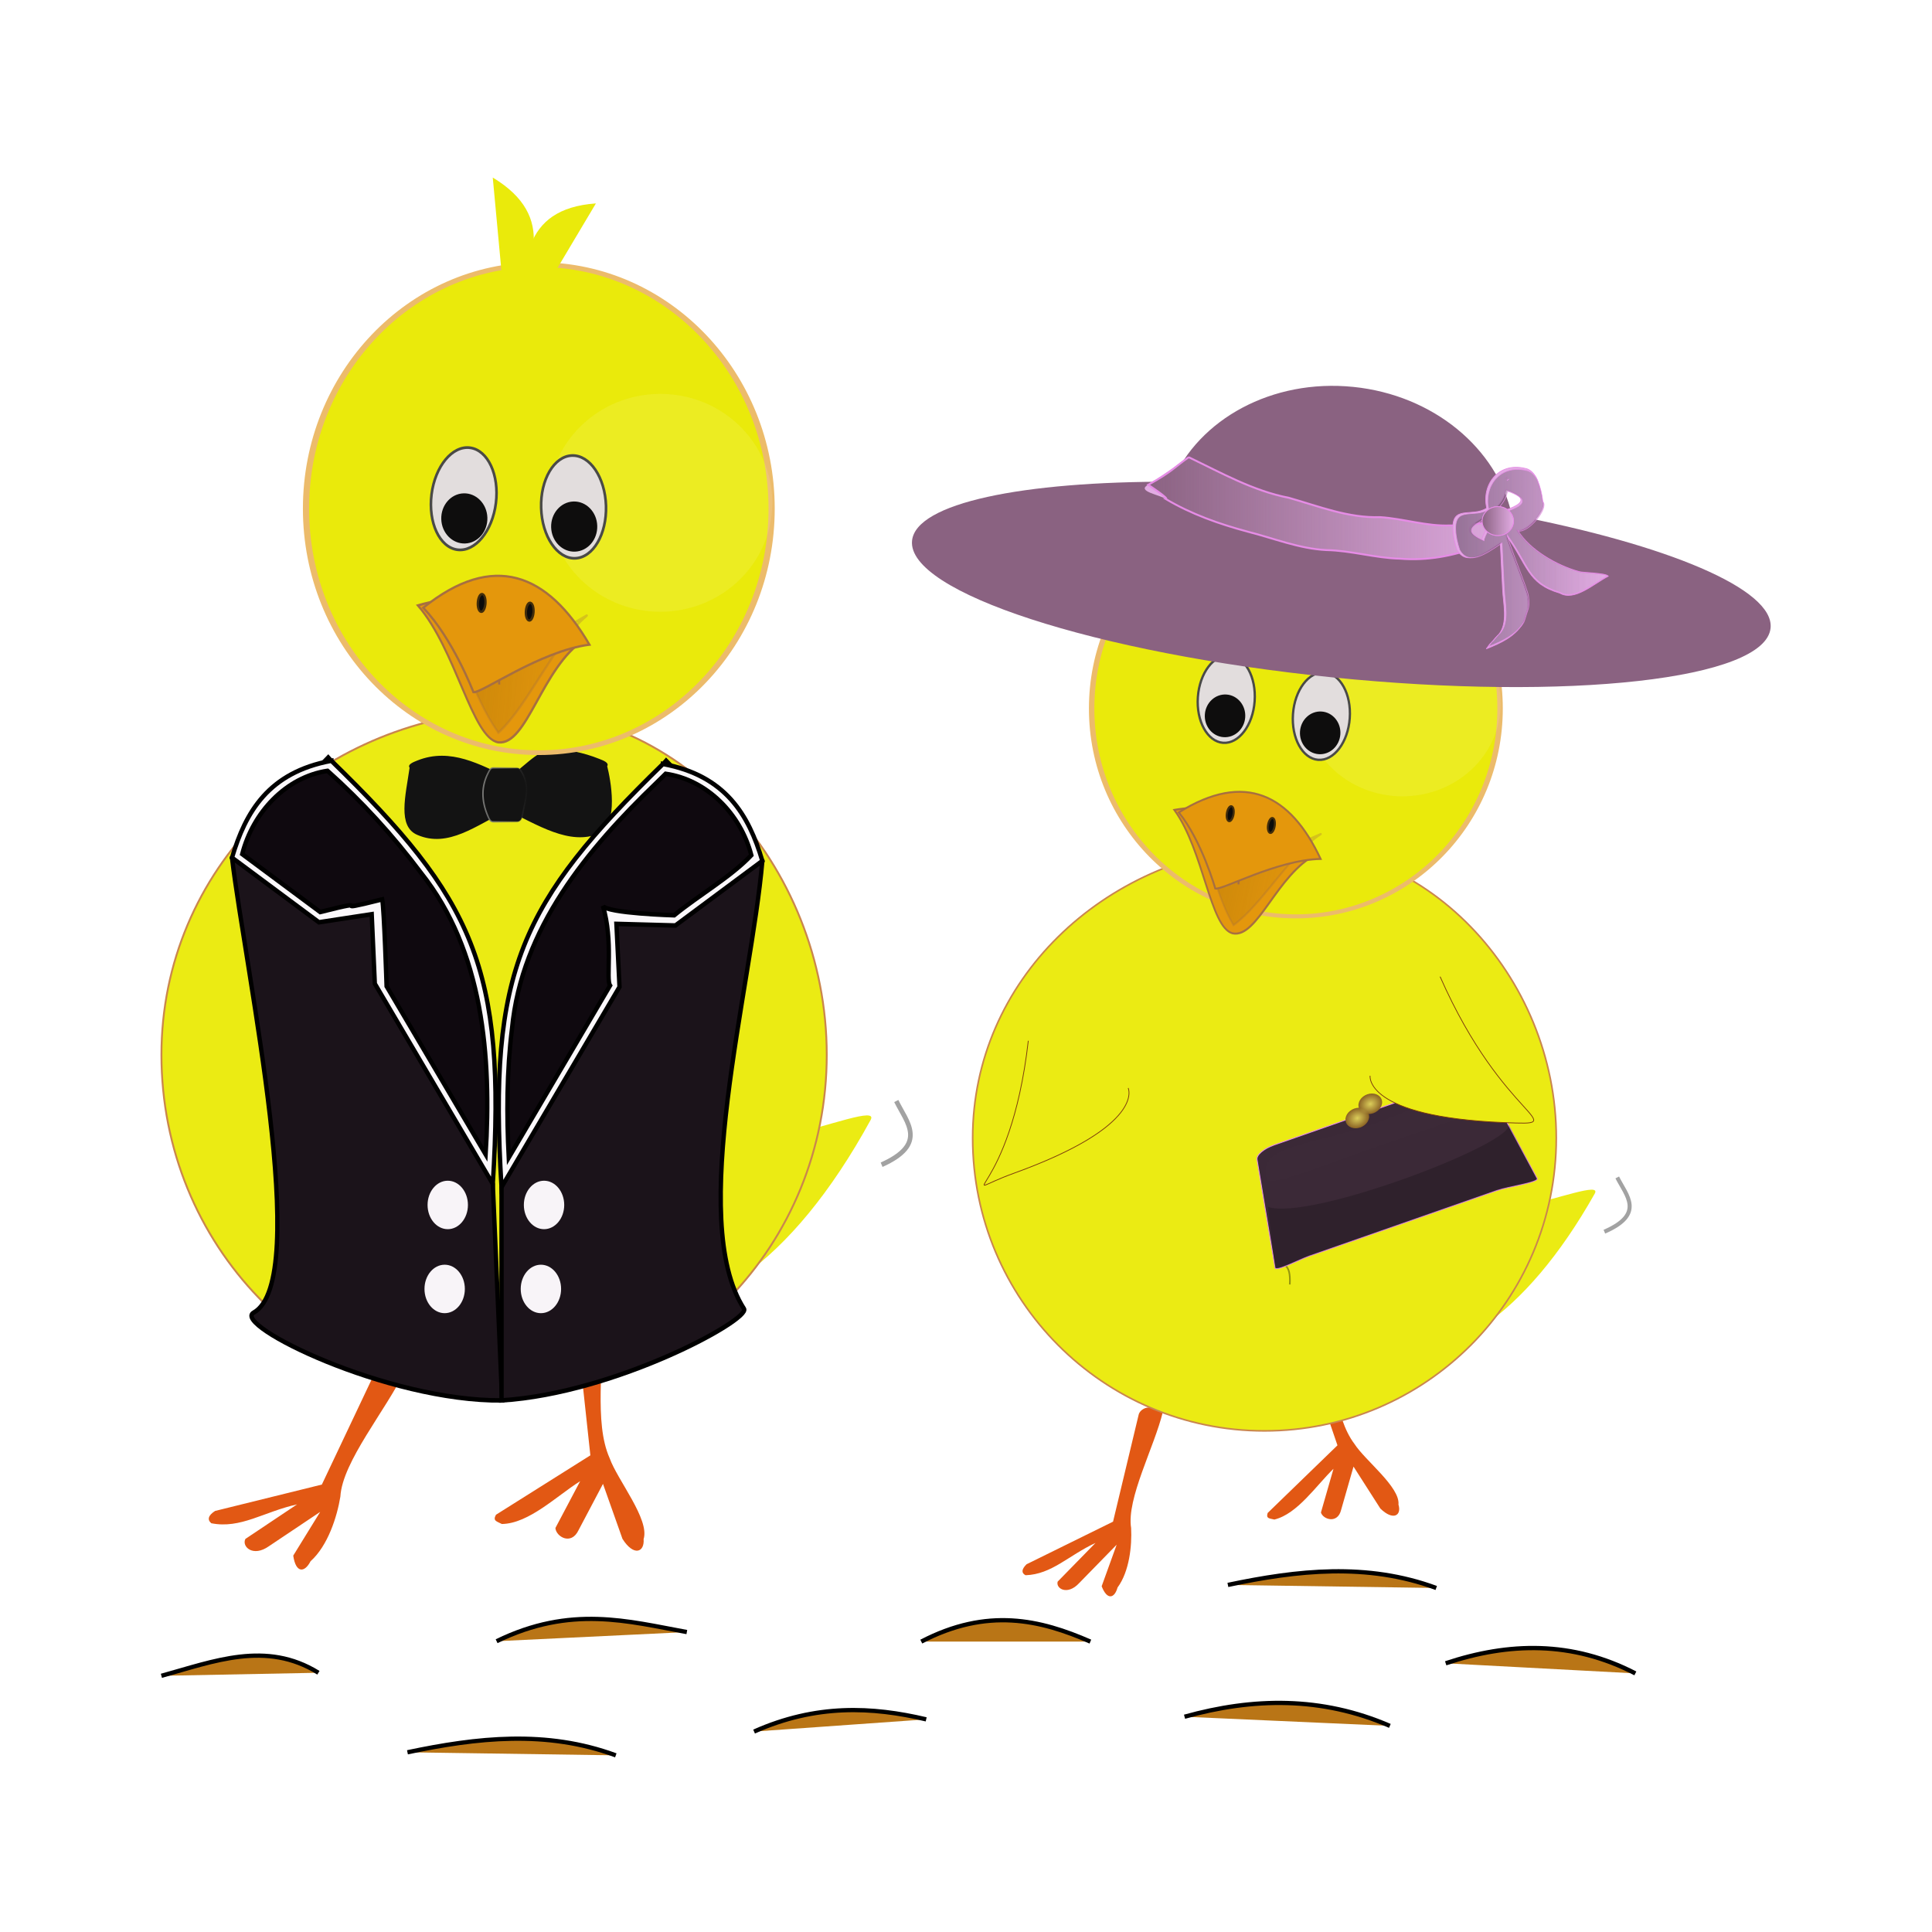 <svg:svg xmlns:dc="http://purl.org/dc/elements/1.1/" xmlns:ns1="http://www.w3.org/1999/xlink" xmlns:ns3="http://creativecommons.org/ns#" xmlns:rdf="http://www.w3.org/1999/02/22-rdf-syntax-ns#" xmlns:svg="http://www.w3.org/2000/svg" height="488.43" id="svg3218" version="1.1" viewBox="-30.375 -41.138 488.43 488.43" width="488.43">
  <svg:defs id="defs3220">
    <svg:linearGradient id="linearGradient4487">
      <svg:stop id="stop4489" offset="0" stop-color="#f8f36d" />
      <svg:stop id="stop4491" offset="1" stop-color="#f8f36d" stop-opacity="0" />
    </svg:linearGradient>
    <svg:filter color-interpolation-filters="sRGB" height="1.664" id="filter4447" width="1.293" x="-.147" y="-.332">
      <svg:feGaussianBlur id="feGaussianBlur4449" stdDeviation="1.703" />
    </svg:filter>
    <svg:filter color-interpolation-filters="sRGB" height="1.94" id="filter4516" width="1.878" x="-.439" y="-.47">
      <svg:feGaussianBlur id="feGaussianBlur4518" stdDeviation="8.502" />
    </svg:filter>
    <svg:filter color-interpolation-filters="sRGB" id="filter4409">
      <svg:feGaussianBlur id="feGaussianBlur4411" stdDeviation="0.56" />
    </svg:filter>
    <svg:filter color-interpolation-filters="sRGB" id="filter4532">
      <svg:feGaussianBlur id="feGaussianBlur4534" stdDeviation="0.332" />
    </svg:filter>
    <svg:filter color-interpolation-filters="sRGB" id="filter4538">
      <svg:feGaussianBlur id="feGaussianBlur4540" stdDeviation="0.916" />
    </svg:filter>
    <svg:filter color-interpolation-filters="sRGB" id="filter4782">
      <svg:feGaussianBlur id="feGaussianBlur4784" stdDeviation="0.36" />
    </svg:filter>
    <svg:linearGradient gradientTransform="matrix(1 0 0 .662 0 110.49)" gradientUnits="userSpaceOnUse" id="linearGradient3343" x1="300.09" x2="378.53" y1="366.69" y2="366.69">
      <svg:stop id="stop3880" offset="0" stop-color="#795006" />
      <svg:stop id="stop3882" offset="1" stop-color="#795006" stop-opacity="0" />
    </svg:linearGradient>
    <svg:radialGradient cx="654.07" cy="406.76" gradientTransform="matrix(1 0 0 .789 0 85.897)" gradientUnits="userSpaceOnUse" id="radialGradient3345" r="6.613" ns1:href="#linearGradient4487" />
    <svg:radialGradient cx="663.17" cy="401.94" gradientTransform="matrix(1 0 0 .789 0 84.88)" gradientUnits="userSpaceOnUse" id="radialGradient3347" r="6.613" ns1:href="#linearGradient4487" />
    <svg:linearGradient gradientUnits="userSpaceOnUse" id="linearGradient3349" x1="451.17" x2="549.19" y1="304.2" y2="304.2">
      <svg:stop id="stop4435" offset="0" stop-color="#8a6281" />
      <svg:stop id="stop4437" offset="1" stop-color="#8a6281" stop-opacity="0" />
    </svg:linearGradient>
    <svg:linearGradient gradientTransform="matrix(.978 0 0 .977 12.917 7.194)" gradientUnits="userSpaceOnUse" id="linearGradient3351" x1="556.98" x2="597.74" y1="316.43" y2="316.43">
      <svg:stop id="stop4347" offset="0" stop-color="#7f6180" />
      <svg:stop id="stop4349" offset="1" stop-color="#7f6180" stop-opacity="0" />
    </svg:linearGradient>
    <svg:linearGradient gradientUnits="userSpaceOnUse" id="linearGradient3353" x1="562.5" x2="574.29" y1="307.18" y2="307.18">
      <svg:stop id="stop4419" offset="0" stop-color="#8a6281" />
      <svg:stop id="stop4421" offset="1" stop-color="#8a6281" stop-opacity="0" />
    </svg:linearGradient>
    <svg:linearGradient gradientUnits="userSpaceOnUse" id="linearGradient3355" x1="297.14" x2="329.16" y1="362.68" y2="362.68">
      <svg:stop id="stop4788" offset="0" stop-color="#7a7a78" />
      <svg:stop id="stop4790" offset="1" stop-color="#7a7a78" stop-opacity="0" />
    </svg:linearGradient>
  </svg:defs>
  <svg:g id="layer1" transform="translate(-199.22 -215.96)">
    <svg:g id="g3238" transform="matrix(.964 0 0 .974 17.244 9.39)">
      <svg:path d="m199.59 604.82c13.725-3.738 27.45-9.226 41.176-0.792" fill="#b97516" id="path6513" stroke="#000" stroke-width="1.109px" />
      <svg:path d="m287.5 595.84c19.503-9.416 34.451-5.166 49.886-2.376" fill="#b97516" id="path6515" stroke="#000" stroke-width="1.109px" />
      <svg:path d="m398.87 595.94c17.333-8.931 31.189-5.694 44.343 0" fill="#b97516" id="path6517" stroke="#000" stroke-width="1.109px" />
      <svg:path d="m264.12 624.67c18.212-3.804 36.425-5.851 54.637 0.792" fill="#b97516" id="path6519" stroke="#000" stroke-width="1.109px" />
      <svg:path d="m467.91 615.44c17.948-4.955 35.897-5.317 53.845 2.376" fill="#b97516" id="path6521" stroke="#000" stroke-width="1.109px" />
      <svg:path d="m355.02 619.29c16.27-7.181 30.964-6.482 45.135-3.167" fill="#b97516" id="path6523" stroke="#000" stroke-width="1.109px" />
      <svg:g id="g4542">
        <svg:g id="g4212" transform="matrix(1.109 0 0 1.109 69.465 -125.66)">
          <svg:path d="m339.97 579.01-0.781 0.656c6.797 8.4 15.729 13.517 28.312 12.312-11.733-3.55-21.136-5.567-27.531-12.969z" filter="url(#filter4447)" id="path4445" opacity=".195" style="block-progression:tb;color:#000000;text-transform:none;text-indent:0" />
          <svg:path d="m392.46 567.89-0.781 0.656c6.797 8.4 15.729 13.517 28.312 12.312-11.733-3.55-21.136-5.567-27.531-12.969z" filter="url(#filter4447)" id="path4596" opacity=".195" style="block-progression:tb;color:#000000;text-transform:none;text-indent:0" transform="matrix(.684 -.73 .73 .684 -305.95 491.79)" />
        </svg:g>
        <svg:g fill="#e25814" id="g4270" transform="matrix(.958 -.558 .558 .958 -203.92 169.32)">
          <svg:path d="m348.17 585.65c-0.329 0.095-0.627 0.259-0.838 0.478l-17.855 18.607-22.705-1.678c-1.646 0.412-2.113 1.16-1.489 2.101 5.461 2.949 11.102 1.105 18.097 1.792l-12.296 3.324c-1.234 1.193 0.363 4.031 4.233 2.854l12.184-3.301-7.962 6.618c-0.563 3.541 1.199 3.995 3.09 2.154 4.351-1.853 7.907-6.771 9.787-10.416 2.486-6.512 14.341-13.657 20.199-19.753 0.561-0.584 0.315-1.349-0.548-1.729l-2.143-0.953c-0.539-0.237-1.204-0.257-1.753-0.1z" id="rect4283" />
          <svg:path d="m389.87 589.35c-0.204 0.203-0.354 0.474-0.414 0.779l-5.114 25.883-22.242 5.373c-1.047 0.948-0.282 1.277 0.601 2.129 5.385 1.619 12.533-1.895 18.065-3.231l-7.718 7.351c-0.395 1.686 2.054 4.341 4.425 1.882l7.646-7.291 0.541 11.675c1.146 4.077 3.57 3.966 4.168 1.367 2.432-3.348-1.636-12.915-1.843-17.501-1.022-7.932 4.758-18.194 6.439-26.676 0.16-0.813-0.361-1.583-1.174-1.744l-2.023-0.41c-0.508-0.101-1.014 0.076-1.354 0.415z" id="path4417" />
        </svg:g>
        <svg:g fill="#ebeb13" id="g4221" transform="matrix(1.109 0 0 1.109 69.465 -125.66)">
          <svg:path d="m418.98 542.89c-2.632 18.25 40.352-2.414 37.308 2.932-33.183 58.278-76.169 45.152-92.897-1.889" id="path3235" />
          <svg:path d="m447.19 532.83c0 37.847-30.895 68.528-69.005 68.528s-69.005-30.681-69.005-68.528c0-36.936 30.895-65.826 69.005-68.528 38.015-2.695 69.005 30.681 69.005 68.528z" id="path3237" stroke="#ca864d" stroke-width=".382" />
        </svg:g>
        <svg:g id="g4259" transform="matrix(1.109 0 0 1.109 67.949 -120.61)">
          <svg:path d="m-304.94 341.9c0 78.105-46.003 141.42-102.75 141.42-56.748 0-102.75-63.316-102.75-141.42 0-78.105 46.003-141.42 102.75-141.42 56.748 0 102.75 63.316 102.75 141.42z" fill="#eaea0b" id="path3239" stroke="#ecbb6b" stroke-width="2.734" transform="matrix(.47 0 0 .344 578.59 310.12)" />
          <svg:path d="m435.41 426.57c0 11.995-10.402 21.718-23.234 21.718s-23.234-9.724-23.234-21.718c0-11.995 10.402-21.718 23.234-21.718s23.234 9.724 23.234 21.718z" fill="#fcfcfa" filter="url(#filter4516)" id="path4510" opacity=".31" />
        </svg:g>
        <svg:g id="g4242" transform="matrix(1.109 0 0 1.109 71.485 -124.65)">
          <svg:g id="g4231">
            <svg:g id="g3241" stroke="#a76f40" transform="matrix(.427 .144 -.092 .449 258.34 261.58)">
              <svg:g id="g3243" transform="translate(-1.371 2.21)">
                <svg:path d="m378.53 330.83c-18.689 16.419-21.741 51.159-35.355 52.686-12.274 0.772-23.478-35.398-43.089-50.491 27.809-13.931 53.571-11.595 78.445-2.195z" fill="#e4970c" id="path3245" />
                <svg:path d="m338.25 327.19c-10.619 0.228-20.798 2.861-29.625 6.706 15.087 13.821 19.757 31.577 34.188 45.492 12.388-14.395 22.214-44.538 35.546-58.751 2.058-2.029-13.063 11.043-14.265 9.906-8.194-2.236-16.967-3.628-25.844-3.353z" fill="url(#linearGradient3343)" id="path3247" opacity=".31" />
              </svg:g>
              <svg:path d="m324.83 187.22 2.21 22.097" fill="none" id="path3249" stroke-width="1px" transform="translate(12.669 151.58)" />
            </svg:g>
            <svg:path d="m356.11 455.7c5.456 6.687 8.617 17.813 8.617 17.813 1.524 0.478 14.538-6.704 24.914-6.929-7.133-15.078-17.915-20.546-33.531-10.884z" fill="#e4970c" id="path3251" stroke="#a76f40" stroke-width=".453" />
            <svg:g fill="#0b0b0b" id="g3261" stroke="#412d0b" transform="matrix(-.459 -.155 -.092 .449 558.11 373.92)">
              <svg:path d="m-403.27 406.54c0 2.136-0.742 3.867-1.657 3.867-0.915 0-1.657-1.731-1.657-3.867s0.742-3.867 1.657-3.867c0.915 0 1.657 1.731 1.657 3.867z" id="path3263" transform="translate(757.5 -102.03)" />
              <svg:path d="m-403.27 406.54c0 2.136-0.742 3.867-1.657 3.867-0.915 0-1.657-1.731-1.657-3.867s0.742-3.867 1.657-3.867c0.915 0 1.657 1.731 1.657 3.867z" id="path3265" transform="translate(736.51 -103.13)" />
            </svg:g>
          </svg:g>
          <svg:g id="g4225">
            <svg:path d="m374.04 429.67c-0.409 5.646-3.746 10.005-7.454 9.736-3.708-0.268-6.382-5.063-5.973-10.708 0.409-5.646 3.746-10.005 7.454-9.736 3.708 0.268 6.382 5.063 5.973 10.708z" fill="#e2dddd" id="path4433" stroke="#4a4a47" stroke-width=".546" />
            <svg:path d="m396.53 433.65c-0.409 5.646-3.746 10.005-7.454 9.736-3.708-0.268-6.382-5.063-5.973-10.708 0.409-5.646 3.746-10.005 7.454-9.736 3.708 0.268 6.382 5.063 5.973 10.708z" fill="#e2dddd" id="path4436" stroke="#4a4a47" stroke-width=".546" />
            <svg:path d="m371.81 433.44c-0.199 2.755-2.498 4.834-5.133 4.643-2.636-0.191-4.61-2.579-4.411-5.334 0.199-2.755 2.498-4.834 5.133-4.643 2.636 0.191 4.61 2.579 4.411 5.334z" fill="#0e0d0d" id="path4438" />
            <svg:path d="m394.31 437.42c-0.199 2.755-2.498 4.834-5.133 4.643-2.636-0.191-4.61-2.579-4.411-5.334 0.199-2.755 2.498-4.834 5.133-4.643 2.636 0.191 4.61 2.579 4.411 5.334z" fill="#0e0d0d" id="path4443" />
          </svg:g>
        </svg:g>
        <svg:path d="m581.39 475.46c2.377 4.718 7.369 9.454-3.378 14.089" fill="none" id="path4703" opacity=".367" stroke="#000" stroke-width="1.064px" />
        <svg:g id="g4515" transform="matrix(.454 -.157 .15 .471 155.25 371.15)">
          <svg:path d="m587.98 464.25c3.226 2.198 7.944 2.693 3.68 13.438" fill="none" id="path4705" opacity=".367" stroke="#000" stroke-width=".899px" />
          <svg:path d="m606.55 405.7h108.37c6.337 0 10.983 1.947 11.439 4.271l11.379 57.965c0.456 2.324-16.481-0.98-22.818-0.98h-108.37c-6.337 0-20.169 2.155-19.824-0.187l8.384-56.798c0.346-2.342 5.102-4.271 11.439-4.271z" fill="#3b2937" id="rect4462" stroke="#e68ce6" stroke-width=".473" />
          <svg:path d="m660.69 406.76c0 2.881-2.961 5.217-6.613 5.217s-6.613-2.336-6.613-5.217 2.961-5.217 6.613-5.217 6.613 2.336 6.613 5.217z" fill="#8a6224" id="path4467" />
          <svg:path d="m669.78 401.94c0 2.881-2.961 5.217-6.613 5.217s-6.613-2.336-6.613-5.217 2.961-5.217 6.613-5.217 6.613 2.336 6.613 5.217z" fill="#8a6224" id="path4470" />
          <svg:path d="m660.69 406.76c0 2.881-2.961 5.217-6.613 5.217s-6.613-2.336-6.613-5.217 2.961-5.217 6.613-5.217 6.613 2.336 6.613 5.217z" fill="url(#radialGradient3345)" id="path4473" opacity=".739" />
          <svg:path d="m669.78 401.94c0 2.881-2.961 5.217-6.613 5.217s-6.613-2.336-6.613-5.217 2.961-5.217 6.613-5.217 6.613 2.336 6.613 5.217z" fill="url(#radialGradient3347)" id="path4475" opacity=".739" />
          <svg:path d="m731.72 436.04 6.022 31.894c0.439 2.327-16.481-0.98-22.818-0.98h-108.37c-6.337 0-20.285 2.135-19.824-0.187l6.242-31.441c19.562 14.582 140.25 11.142 138.75 0.714z" id="path4507" opacity=".199" />
          <svg:path d="m725 421.29c1.276 4.763-28.702 3.214-64.107 3.214s-64.2 1.716-64.107-3.214c0.357-18.86 28.702-8.929 64.107-8.929s59.821-7.074 64.107 8.929z" fill="#fbfbfb" filter="url(#filter4538)" id="path4509" opacity=".049" />
        </svg:g>
        <svg:path d="m551.47 439.34c-16.106 38.189-4.026 52.161-16.106 38.189-24.101-27.877-15.211-33.998-15.211-33.998" fill="#ebeb13" filter="url(#filter4532)" id="path4530" stroke="#7a380c" stroke-width=".2" transform="matrix(.684 -.73 .73 .684 -162.99 525.41)" />
        <svg:path d="m548.98 445.74c-16.106 38.189-1.535 45.759-13.614 31.787-24.101-27.877-15.211-33.998-15.211-33.998" fill="#ebeb13" filter="url(#filter4532)" id="path4536" stroke="#7a380c" stroke-width=".2" transform="matrix(-.871 -.492 -.492 .871 1124.4 321.85)" />
      </svg:g>
      <svg:g id="g4445" transform="translate(6.306 -2.439)">
        <svg:path d="m525.21 284.12c-8.217-0.967-13.448 1.646-16.798 6.346-3.35 4.699-4.854 11.429-5.849 18.74l0.519 0.075c4.391-9.381 18.772-24.976 22.057-24.658z" fill="#e4e40c" id="path3253" stroke="#efef0c" stroke-width="1.109px" style="block-progression:tb;color:#000000;text-transform:none;text-indent:0" />
        <svg:path d="m505.85 272.71c-21.308-2.146-40.475 8.393-47.518 24.613-39.294-0.121-67.206 5.548-68.189 15.308-1.341 13.322 47.957 29.202 110.13 35.462 62.169 6.26 113.68 0.531 115.02-12.791 1.017-10.103-27.107-21.652-67.866-29.385-3.83-17.124-20.418-31.077-41.57-33.207z" fill="#8a6281" id="path3540" />
        <svg:path d="m462.71 290.96c8.523 4.062 16.928 8.761 26.303 10.55 7.811 2.192 15.583 5.278 23.837 5.003 6.2 0.385 12.199 2.425 18.461 2.163 6.119 0.145 12.19-1.088 17.882-3.29-0.336 0.85-2.348 1.949-3.352 2.918-2.438 1.951-4.876 3.901-7.314 5.852-6.486 2.497-13.462 3.709-20.405 3.137-6.51-0.147-12.803-2.108-19.312-2.229-7.166-0.35-13.845-3.078-20.73-4.799-7.413-1.969-14.713-4.532-21.347-8.426-1.296-1.062-7.958-2.008-4.655-3.72l10.633-7.157z" fill="#e2ace3" id="path4316" />
        <svg:path d="m462.71 290.96c8.523 4.062 16.928 8.761 26.303 10.55 7.811 2.192 15.583 5.278 23.837 5.003 6.2 0.385 12.199 2.425 18.461 2.163 6.119 0.145 12.19-1.088 17.882-3.29-0.336 0.85-2.348 1.949-3.352 2.918-2.438 1.951-4.876 3.901-7.314 5.852-6.486 2.497-13.462 3.709-20.405 3.137-6.51-0.147-12.803-2.108-19.312-2.229-7.166-0.35-13.845-3.078-20.73-4.799-7.413-1.969-14.713-4.532-21.347-8.426 0.977-0.052-4.655-3.72-4.655-3.72 6.402-3.457 7.089-4.771 10.633-7.157z" fill="url(#linearGradient3349)" id="path4431" stroke="#e68ce6" stroke-width=".5" />
        <svg:g id="g4425" stroke="#e68ce6" transform="translate(-25 .714)">
          <svg:path d="m576.3 293.23c-0.134-0.044-0.256-0.053-0.392-0.084-7.233-1.688-11.462 4.498-10.05 10.316-3.877 2.505-9.224-0.954-8.858 5.585 0.06 1.736 0.491 3.466 1.069 5.231 2.395 4.109 6.575 1.382 11.341-1.84 0.077 0.988 0.515 11.095 0.606 12.089 0.173 3.827 1.441 8.694-0.962 11.691-0.717 0.659-1.377 1.438-2.032 2.23-0.527 0.331-0.842 1.058-1.294 1.544 4.076-1.611 7.388-3.187 9.55-6.527 0.41-0.956 0.665-2.113 1.039-3.118 0.404-1.066 0.447-2.333 0.179-3.908-0.23-1.86-5.463-14.248-5.648-16.094 5.83 7.945 5.552 12.686 14.186 15.183 3.851 2.198 8.831-2.426 12.701-4.401-0.702-0.771-6.948-0.844-7.686-1.133-6.079-1.684-13.085-5.736-16.289-10.77 2.759 0.581 8.226-6.05 6.634-7.724-0.213-1.946-0.686-3.92-1.481-5.8-0.776-1.463-1.676-2.158-2.614-2.469zm-5.136 2.289c-0.152 0.122-0.237 0.191-0.383 0.309 0.023-0.032 0.042-0.072 0.068-0.1 0.093-0.1 0.417-0.29 0.315-0.208zm0.333 3.337c9.407 3.636-4.017 5.479-4.497 6.733 0.227 1.01-2.486 5.223-2.408 6.195-9.766-4.372 4.786-4.719 6.285-13.078 0.201 0.058 0.406 0.087 0.621 0.15z" fill="#e2ace3" id="path4318" stroke-width=".2" />
          <svg:path d="m576.59 293.76c-0.131-0.043-0.25-0.052-0.383-0.082-7.074-1.649-11.211 4.396-9.83 10.082-3.792 2.448-9.022-0.932-8.664 5.458 0.058 1.697 0.481 3.388 1.045 5.112 2.342 4.015 6.431 1.351 11.093-1.798 0.075 0.966 0.504 10.843 0.593 11.815 0.169 3.74 1.41 8.496-0.941 11.425-0.701 0.644-1.347 1.405-1.988 2.179-0.516 0.323-0.823 1.034-1.266 1.509 3.987-1.575 7.226-3.115 9.34-6.379 0.401-0.934 0.651-2.065 1.016-3.047 0.395-1.042 0.437-2.28 0.175-3.819-0.225-1.818-5.343-13.924-5.524-15.728 5.702 7.765 5.431 12.398 13.876 14.838 3.766 2.148 8.638-2.371 12.423-4.3-0.687-0.753-6.796-0.825-7.517-1.108-5.946-1.646-12.798-5.606-15.932-10.525 2.699 0.568 8.046-5.912 6.488-7.549-0.208-1.901-0.671-3.83-1.448-5.668-0.759-1.43-1.639-2.109-2.557-2.413zm-5.024 2.237c-0.149 0.12-0.232 0.187-0.375 0.302 0.022-0.031 0.041-0.071 0.066-0.098 0.091-0.097 0.408-0.283 0.309-0.204zm0.325 3.261c9.201 3.553-3.929 5.355-4.399 6.58 0.222 0.987-2.432 5.104-2.355 6.054-9.552-4.273 4.681-4.612 6.147-12.781 0.196 0.057 0.397 0.085 0.607 0.147z" fill="url(#linearGradient3351)" filter="url(#filter4409)" id="path4343" opacity=".876" stroke-width=".2" />
          <svg:path d="m574.29 307.18c0 2.466-2.638 4.464-5.893 4.464-3.255 0-5.893-1.999-5.893-4.464s2.638-4.464 5.893-4.464 5.893 1.999 5.893 4.464z" fill="#e2ace3" id="path4413" stroke-width=".261" transform="matrix(.697 0 0 .84 172.6 48.792)" />
          <svg:path d="m574.29 307.18c0 2.466-2.638 4.464-5.893 4.464-3.255 0-5.893-1.999-5.893-4.464s2.638-4.464 5.893-4.464 5.893 1.999 5.893 4.464z" fill="url(#linearGradient3353)" id="path4415" stroke-width=".261" transform="matrix(.697 0 0 .84 172.6 48.792)" />
        </svg:g>
      </svg:g>
      <svg:g id="g4821" transform="matrix(1.14 0 0 1.174 125.27 -58.95)">
        <svg:g id="g4596" transform="matrix(1.109 0 0 1.109 -277.68 -162.81)">
          <svg:path d="m339.97 579.01-0.781 0.656c6.797 8.4 15.729 13.517 28.312 12.312-11.733-3.55-21.136-5.567-27.531-12.969z" filter="url(#filter4447)" id="path4598" opacity=".195" style="block-progression:tb;color:#000000;text-transform:none;text-indent:0" />
          <svg:path d="m392.46 567.89-0.781 0.656c6.797 8.4 15.729 13.517 28.312 12.312-11.733-3.55-21.136-5.567-27.531-12.969z" filter="url(#filter4447)" id="path4600" opacity=".195" style="block-progression:tb;color:#000000;text-transform:none;text-indent:0" transform="matrix(.684 -.73 .73 .684 -305.95 491.79)" />
        </svg:g>
        <svg:g fill="#e25814" id="g4604" transform="matrix(1.057 -.335 .335 1.057 -448.74 -5.721)">
          <svg:path d="m348.17 585.65c-0.329 0.095-0.627 0.259-0.838 0.478l-17.855 18.607-22.705-1.678c-1.646 0.412-2.113 1.16-1.489 2.101 5.461 2.949 11.102 1.105 18.097 1.792l-12.296 3.324c-1.234 1.193 0.363 4.031 4.233 2.854l12.184-3.301-7.962 6.618c-0.563 3.541 1.199 3.995 3.09 2.154 4.351-1.853 7.907-6.771 9.787-10.416 2.486-6.512 14.341-13.657 20.199-19.753 0.561-0.584 0.315-1.349-0.548-1.729l-2.143-0.953c-0.539-0.237-1.204-0.257-1.753-0.1z" id="path4606" />
          <svg:path d="m389.87 589.35c-0.204 0.203-0.354 0.474-0.414 0.779l-5.114 25.883-22.242 5.373c-1.047 0.948-0.282 1.277 0.601 2.129 5.385 1.619 12.533-1.895 18.065-3.231l-7.718 7.351c-0.395 1.686 2.054 4.341 4.425 1.882l7.646-7.291 0.541 11.675c1.146 4.077 3.57 3.966 4.168 1.367 2.432-3.348-1.636-12.915-1.843-17.501-1.022-7.932 4.758-18.194 6.439-26.676 0.16-0.813-0.361-1.583-1.174-1.744l-2.023-0.41c-0.508-0.101-1.014 0.076-1.354 0.415z" id="path4608" />
        </svg:g>
        <svg:g fill="#ebeb13" id="g4610" transform="matrix(1.109 0 0 1.109 -277.68 -162.81)">
          <svg:path d="m418.98 542.89c-2.632 18.25 40.352-2.414 37.308 2.932-33.183 58.278-76.169 45.152-92.897-1.889" id="path4612" />
          <svg:path d="m447.19 532.83c0 37.847-30.895 68.528-69.005 68.528s-69.005-30.681-69.005-68.528c0-36.936 30.895-65.826 69.005-68.528 38.015-2.695 69.005 30.681 69.005 68.528z" id="path4614" stroke="#ca864d" stroke-width=".382" />
        </svg:g>
        <svg:g fill="#131313" id="g4794" transform="matrix(.343 0 0 .323 36.779 253.47)">
          <svg:path d="m344.89 331.75c-10.744 0.229-20.351 14.123-29.91 18.913-17.869-8.317-38.053-20.648-60.466-11.483-2.642 1.081-6.801 2.667-5.214 4.969-2.693 19.147-8.261 40.182 5.214 45.973 20.729 9.16 39.432-6.553 60.161-16.731 19.973 9.405 41.959 24.489 61.933 15.663 13.067-6.789 7.521-36.873 5.214-45.973 1.451-2.383-2.572-3.888-5.214-4.969-11.227-4.591-21.74-6.574-31.718-6.362z" id="rect4769" />
          <svg:path d="m305.39 344.25h16.019c1.859 0 2.414 1.752 3.355 3.355 5.903 10.054 1.656 20.107 0 30.161-0.302 1.834-1.496 3.355-3.355 3.355h-16.019c-1.859 0-2.615-1.65-3.355-3.355-4.979-11.476-4.443-21.377 0-30.161 0.839-1.658 1.496-3.355 3.355-3.355z" filter="url(#filter4782)" id="rect4775" stroke="url(#linearGradient3355)" />
        </svg:g>
        <svg:g id="g4616" transform="matrix(1.109 0 0 1.109 -277.14 -167.01)">
          <svg:path d="m-304.94 341.9c0 78.105-46.003 141.42-102.75 141.42-56.748 0-102.75-63.316-102.75-141.42 0-78.105 46.003-141.42 102.75-141.42 56.748 0 102.75 63.316 102.75 141.42z" fill="#eaea0b" id="path4618" stroke="#ecbb6b" stroke-width="2.734" transform="matrix(.47 0 0 .344 578.59 310.12)" />
          <svg:path d="m435.41 426.57c0 11.995-10.402 21.718-23.234 21.718s-23.234-9.724-23.234-21.718c0-11.995 10.402-21.718 23.234-21.718s23.234 9.724 23.234 21.718z" fill="#fcfcfa" filter="url(#filter4516)" id="path4620" opacity=".31" />
        </svg:g>
        <svg:g id="g4624" transform="matrix(1.103 -.115 .115 1.103 -319.77 -132.42)">
          <svg:g id="g4626" stroke="#a76f40" transform="matrix(.427 .144 -.092 .449 258.34 261.58)">
            <svg:g id="g4628" transform="translate(-1.371 2.21)">
              <svg:path d="m378.53 330.83c-18.689 16.419-21.741 51.159-35.355 52.686-12.274 0.772-23.478-35.398-43.089-50.491 27.809-13.931 53.571-11.595 78.445-2.195z" fill="#e4970c" id="path4630" />
              <svg:path d="m338.25 327.19c-10.619 0.228-20.798 2.861-29.625 6.706 15.087 13.821 19.757 31.577 34.188 45.492 12.388-14.395 22.214-44.538 35.546-58.751 2.058-2.029-13.063 11.043-14.265 9.906-8.194-2.236-16.967-3.628-25.844-3.353z" fill="url(#linearGradient3343)" id="path4632" opacity=".31" />
            </svg:g>
            <svg:path d="m324.83 187.22 2.21 22.097" fill="none" id="path4634" stroke-width="1px" transform="translate(12.669 151.58)" />
          </svg:g>
          <svg:path d="m356.11 455.7c5.456 6.687 8.617 17.813 8.617 17.813 1.524 0.478 14.538-6.704 24.914-6.929-7.133-15.078-17.915-20.546-33.531-10.884z" fill="#e4970c" id="path4636" stroke="#a76f40" stroke-width=".453" />
          <svg:g fill="#0b0b0b" id="g4638" stroke="#412d0b" transform="matrix(-.459 -.155 -.092 .449 558.11 373.92)">
            <svg:path d="m-403.27 406.54c0 2.136-0.742 3.867-1.657 3.867-0.915 0-1.657-1.731-1.657-3.867s0.742-3.867 1.657-3.867c0.915 0 1.657 1.731 1.657 3.867z" id="path4640" transform="translate(757.5 -102.03)" />
            <svg:path d="m-403.27 406.54c0 2.136-0.742 3.867-1.657 3.867-0.915 0-1.657-1.731-1.657-3.867s0.742-3.867 1.657-3.867c0.915 0 1.657 1.731 1.657 3.867z" id="path4642" transform="translate(736.51 -103.13)" />
          </svg:g>
        </svg:g>
        <svg:g id="g4644" transform="matrix(1.103 -.115 .115 1.103 -319.77 -125.99)">
          <svg:path d="m373.87 430.74c-1.313 5.506-5.308 9.271-8.925 8.409-3.616-0.862-5.483-6.025-4.17-11.531 1.313-5.506 5.309-9.271 8.925-8.409 3.616 0.862 5.483 6.025 4.17 11.531z" fill="#e2dddd" id="path4646" stroke="#4a4a47" stroke-width=".546" />
          <svg:path d="m396.53 433.65c-0.409 5.646-3.746 10.005-7.454 9.736-3.708-0.268-6.382-5.063-5.973-10.708 0.409-5.646 3.746-10.005 7.454-9.736 3.708 0.268 6.382 5.063 5.973 10.708z" fill="#e2dddd" id="path4648" stroke="#4a4a47" stroke-width=".546" />
          <svg:path d="m371.81 433.44c-0.199 2.755-2.498 4.834-5.133 4.643-2.636-0.191-4.61-2.579-4.411-5.334 0.199-2.755 2.498-4.834 5.133-4.643 2.636 0.191 4.61 2.579 4.411 5.334z" fill="#0e0d0d" id="path4650" />
          <svg:path d="m394.31 437.42c-0.199 2.755-2.498 4.834-5.133 4.643-2.636-0.191-4.61-2.579-4.411-5.334 0.199-2.755 2.498-4.834 5.133-4.643 2.636 0.191 4.61 2.579 4.411 5.334z" fill="#0e0d0d" id="path4652" />
        </svg:g>
        <svg:path d="m234.25 438.31c2.377 4.718 7.369 9.454-3.378 14.089" fill="none" id="path4654" opacity=".367" stroke="#000" stroke-width="1.064px" />
        <svg:path d="m81.429 384.51c3.158 25.328 18.468 93.396 4.966 100.6-5.021 2.681 30.64 19.635 57.177 19.395l-2.143-47.857c-11.171-33.455-17.981-73.017-37.857-94.286z" fill="#1b131a" id="path4732" stroke="#000" stroke-width="1px" />
        <svg:path d="m104.29 363.08c-14.456 2.585-19.724 11.295-22.857 21.429l20 14.286 12.143-1.786 0.714 15.357 27.143 44.286c3.093-48.02-4.445-62.96-37.143-93.571z" fill="#fbf8fb" id="path4728" stroke="#000" stroke-width="1px" />
        <svg:path d="m203.44 385.22c-2.574 28.417-17.345 79.404-4.216 99.036 1.548 2.315-29.307 18.642-55.784 20.249v-47.143c11.171-33.455 17.981-73.017 37.857-94.286z" fill="#1b131a" id="path4740" stroke="#000" stroke-width="1px" />
        <svg:path d="m180.58 363.79c14.456 2.585 19.724 11.295 22.857 21.429l-20 14.286-13.571-0.357 0.714 13.929-27.143 44.286c-3.093-48.02 4.445-62.96 37.143-93.571z" fill="#fbf8fb" id="path4742" stroke="#000" stroke-width="1px" />
        <svg:path d="m103.41 365.31c-9.577 1.385-17.181 9.198-19.625 18.406 5.979 4.271 11.958 8.542 17.938 12.812 14.161-3.433 0.108 0.635 14.268-2.799 0.437 2.079 1.005 19.214 1.005 19.214l22.79 37.179c1.382-21.546-0.543-45.005-14.885-62.266-6.405-8.234-13.692-15.868-21.49-22.546z" fill="#0f090f" id="path4858" stroke="#000" stroke-width="1px" />
        <svg:path d="m178.97 368.06c-15.744 14.535-30.939 32.089-33.125 54.281-1.221 9.377-1.246 19.012-0.75 28.5 7.771-12.688 15.542-25.375 23.312-38.062-1.032-1.467 0.821-9.727-1.661-17.616 0.946 1.649 16.411 2.085 16.411 2.085 5.72-4.493 13.002-8.462 17.75-13.281-2.488-9.165-10.247-16.686-19.719-18-0.74 0.698-1.479 1.396-2.219 2.094z" fill="#0f090f" id="path4756" stroke="#000" stroke-width="1px" />
        <svg:path d="m135.71 461.29c0 2.959-2.079 5.357-4.643 5.357s-4.643-2.398-4.643-5.357c0-2.959 2.079-5.357 4.643-5.357s4.643 2.398 4.643 5.357z" fill="#f8f4f8" id="path4760" />
        <svg:path d="m135 479.86c0 2.959-2.079 5.357-4.643 5.357s-4.643-2.398-4.643-5.357c0-2.959 2.079-5.357 4.643-5.357s4.643 2.398 4.643 5.357z" fill="#f8f4f8" id="path4763" />
        <svg:path d="m157.86 461.29c0 2.959-2.079 5.357-4.643 5.357s-4.643-2.398-4.643-5.357c0-2.959 2.079-5.357 4.643-5.357s4.643 2.398 4.643 5.357z" fill="#f8f4f8" id="path4765" />
        <svg:path d="m157.14 479.86c0 2.959-2.079 5.357-4.643 5.357s-4.643-2.398-4.643-5.357c0-2.959 2.079-5.357 4.643-5.357s4.643 2.398 4.643 5.357z" fill="#f8f4f8" id="path4767" />
        <svg:path d="m141.42 234.14c14.97 8.693 9.116 19.989 3.03 31.315" fill="#eaea0b" id="path4817" />
        <svg:path d="m165.15 239.86c-17.272 1.172-17.02 13.893-16.573 26.742" fill="#eaea0b" id="path4819" />
      </svg:g>
      <svg:path d="m479.28 581.23c18.212-3.804 36.425-5.851 54.637 0.792" fill="#b97516" id="path3234" stroke="#000" stroke-width="1.109px" />
      <svg:path d="m536.4 601.57c16.579-5.469 33.157-5.869 49.736 2.622" fill="#b97516" id="path3236" stroke="#000" stroke-width="1.119px" />
    </svg:g>
  </svg:g>
</svg:svg>